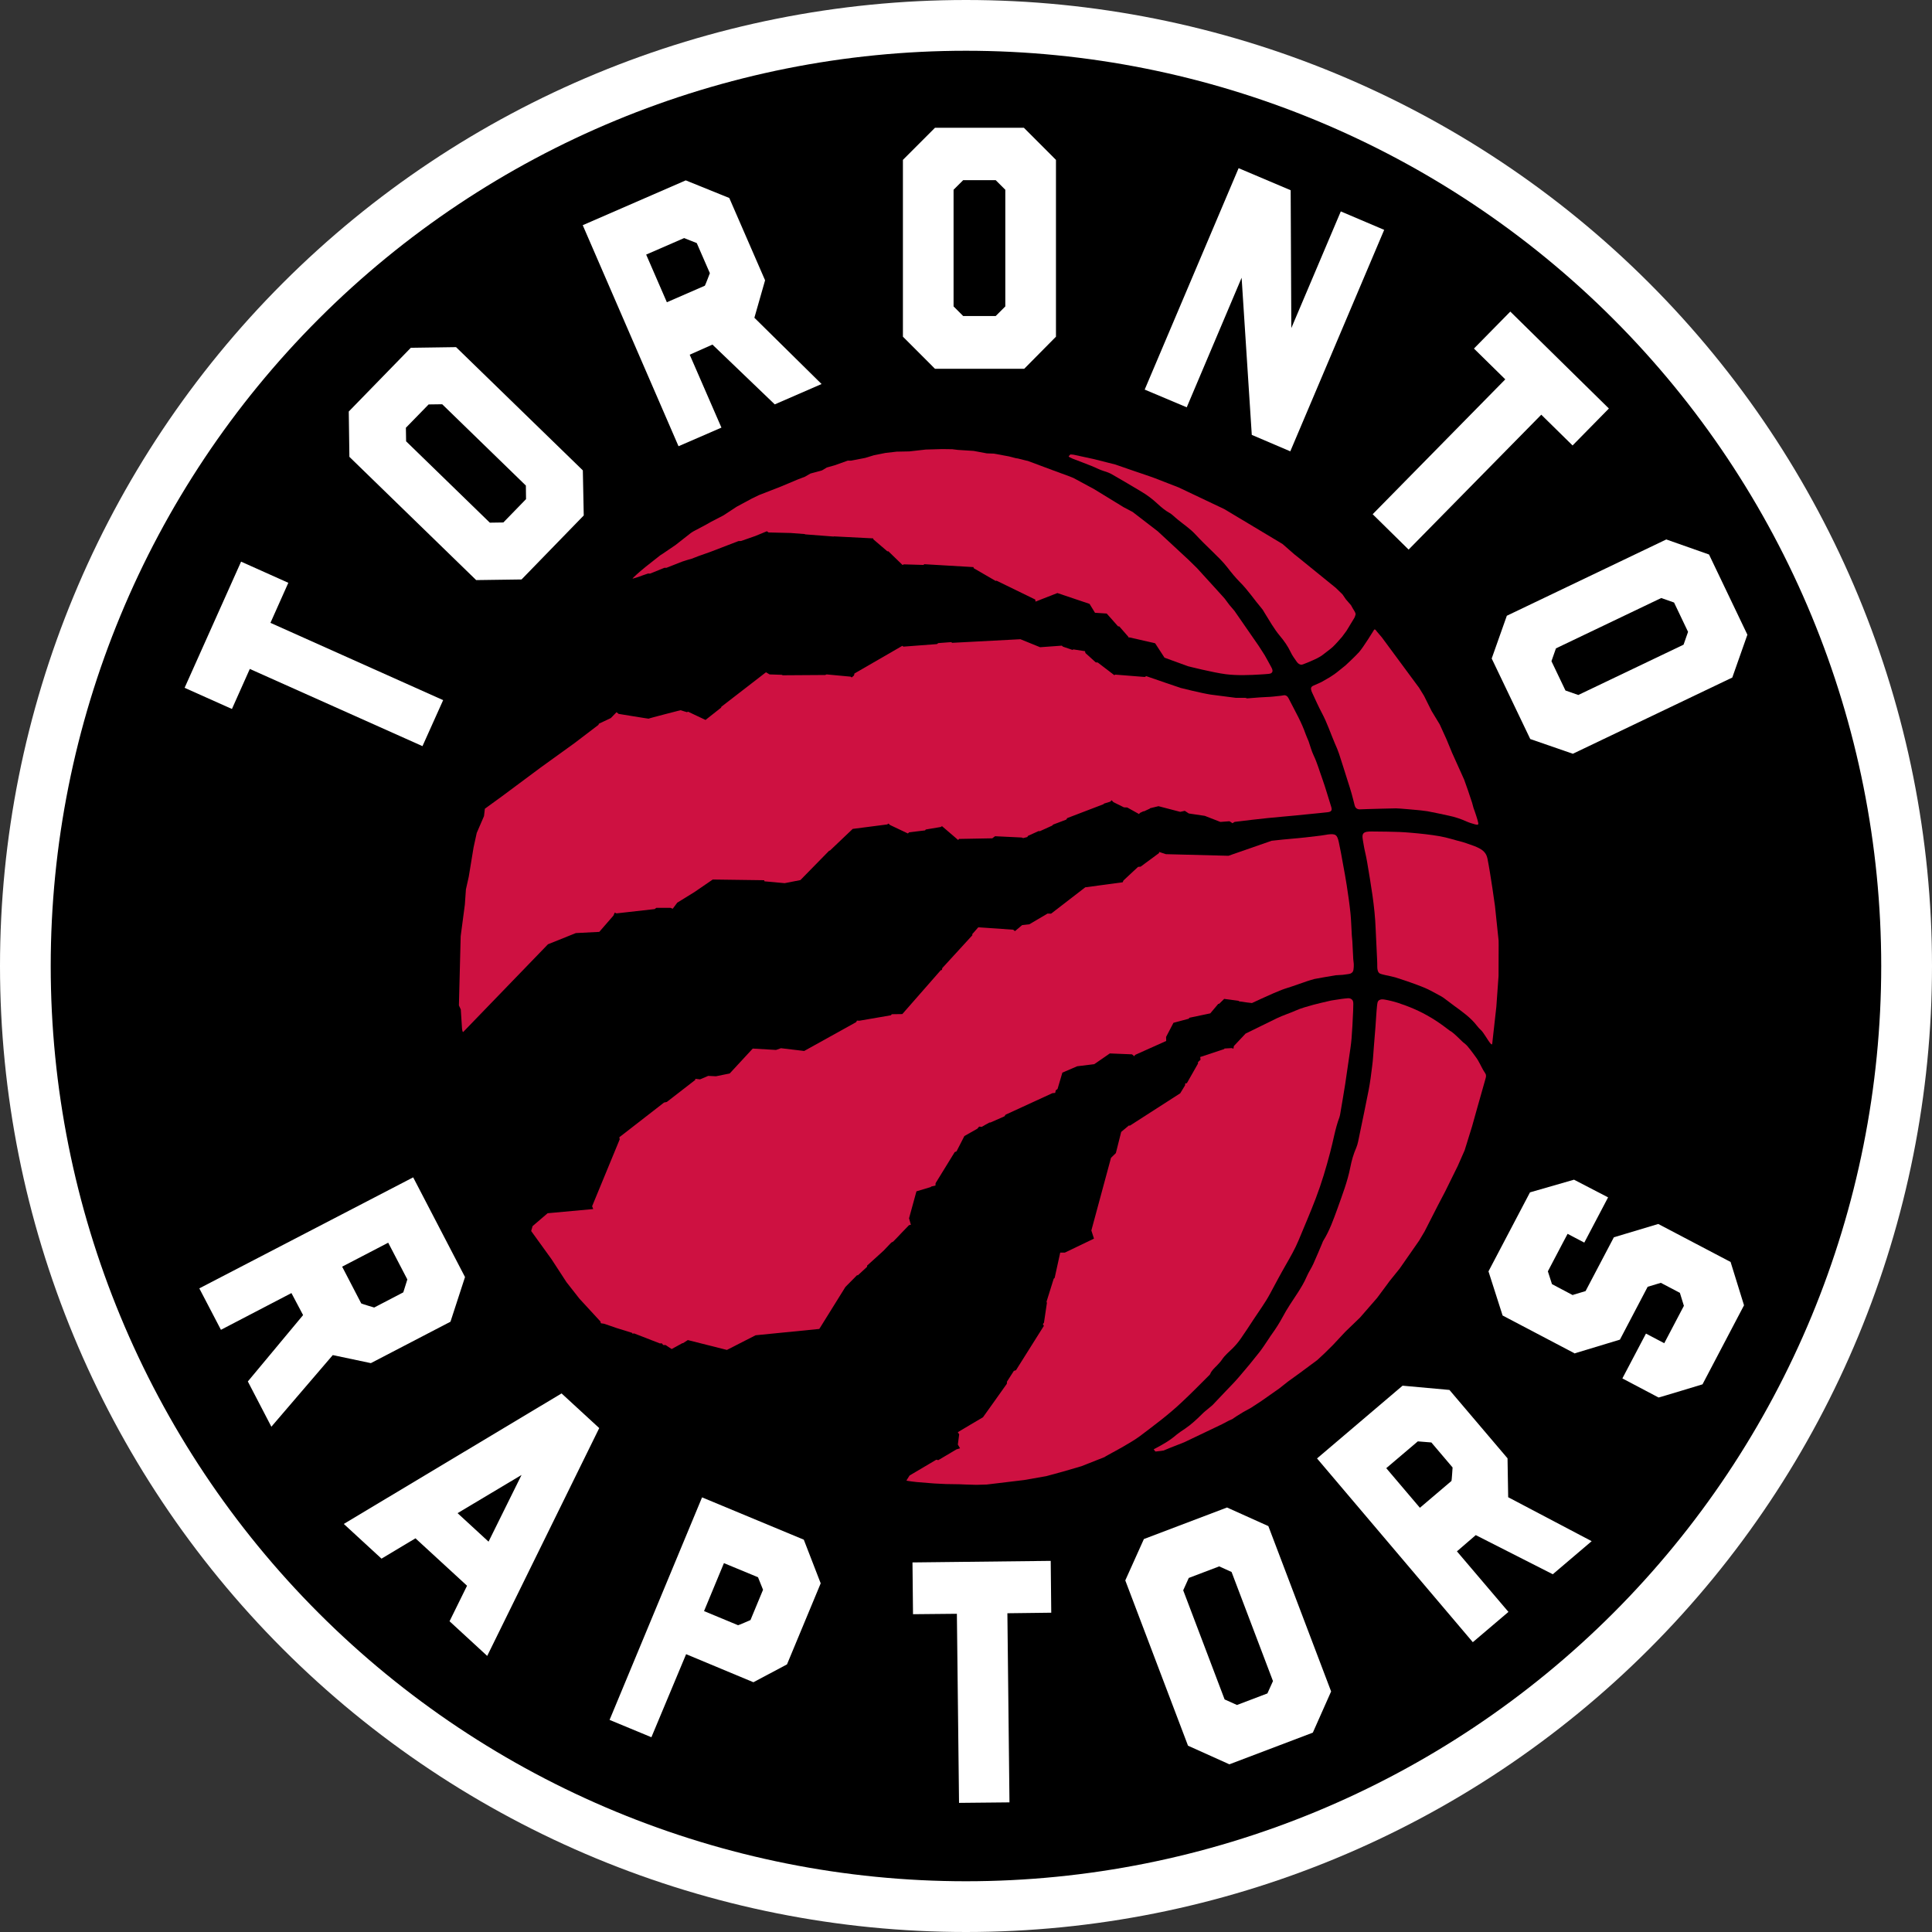 <svg width="200" height="200" viewBox="0 0 200 200" fill="none" xmlns="http://www.w3.org/2000/svg">
<rect x="0" y="0" width="200" height="200" fill="#333333" stroke="none"/>
<g clip-path="url(#clip0_18_257)">
<path d="M200 100C200 126.522 189.464 151.957 170.711 170.711C151.957 189.464 126.522 200 100 200C73.478 200 48.043 189.464 29.289 170.711C10.536 151.957 0 126.522 0 100C0 73.478 10.536 48.043 29.289 29.289C48.043 10.536 73.478 0 100 0C126.522 0 151.957 10.536 170.711 29.289C189.464 48.043 200 73.478 200 100Z" fill="white"/>
<path d="M194.743 100C194.743 125.129 184.761 149.228 166.993 166.996C149.224 184.764 125.125 194.747 99.997 194.747C74.869 194.747 50.77 184.764 33.001 166.996C15.233 149.228 5.25 125.129 5.25 100C5.25 74.872 15.233 50.773 33.001 33.005C50.77 15.236 74.869 5.254 99.997 5.254C125.125 5.254 149.224 15.236 166.993 33.005C184.761 50.773 194.743 74.872 194.743 100Z" fill="black"/>
<path d="M96.787 13.229L93.47 16.551V34.854L96.787 38.174H106.029L109.313 34.854V16.551L105.995 13.229H96.787ZM98.713 31.721V19.643L99.71 18.648H103.072L104.069 19.643V31.721L103.072 32.717H99.71L98.713 31.721Z" fill="white"/>
<path d="M155.987 63.742L154.42 68.168L158.412 76.504L162.821 78.029L179.327 70.138L180.889 65.704L176.918 57.403L172.494 55.844L155.987 63.742ZM162.056 71.481L160.606 68.446L161.071 67.119L171.97 61.907L173.298 62.373L174.747 65.41L174.282 66.737L163.385 71.945L162.056 71.481Z" fill="white"/>
<path d="M42.017 44.281L42.04 45.684L50.706 54.107L52.106 54.086L54.455 51.669L54.438 50.266L45.777 41.848L44.371 41.867L42.017 44.281ZM60.335 48.694L60.429 53.36L53.99 59.986L49.293 60.051L36.169 47.292L36.104 42.6L42.527 36.003L47.211 35.935L60.335 48.694Z" fill="white"/>
<path d="M143.29 23.795L133.571 46.721L129.584 45.019L128.532 28.752L122.851 42.165L118.498 40.33L128.221 17.409L133.61 19.693L133.677 33.965L138.799 21.885L143.29 23.795Z" fill="white"/>
<path d="M69.034 31.289L72.966 29.577C72.998 29.566 73.485 28.278 73.485 28.278L72.129 25.165L70.822 24.645L66.891 26.355L69.034 31.289ZM79.201 29.017L78.093 32.894L85.049 39.754L80.203 41.862L73.752 35.672L71.398 36.718L74.682 44.267L70.24 46.193L60.324 23.312L70.989 18.672L75.496 20.497L79.201 29.017Z" fill="white"/>
<path d="M162.792 46.114L159.552 42.929L145.819 56.893L142.098 53.232L155.827 39.27L152.582 36.082L156.346 32.255L166.552 42.289L162.792 46.114Z" fill="white"/>
<path d="M29.847 60.332L27.997 64.477L45.874 72.478L43.735 77.24L25.86 69.248L24.01 73.393L19.11 71.202L24.957 58.141L29.847 60.332Z" fill="white"/>
<path d="M166.469 123.951L164.005 128.634L162.277 127.727L161.79 128.645L160.234 131.607L160.66 132.933L163.107 134.227L162.797 134.055L164.137 133.654L167.067 128.083L171.663 126.706L179.15 130.638L180.54 135.123L176.243 143.306C176.243 143.306 171.724 144.681 171.697 144.67L167.947 142.693L170.389 138.053L172.283 139.049L174.316 135.179L173.901 133.834L171.929 132.798L170.566 133.207L167.693 138.679L163.052 140.085L163.036 140.116L155.549 136.181L154.087 131.612L158.384 123.433L162.941 122.121L166.469 123.951Z" fill="white"/>
<path d="M35.419 131.124L37.395 134.93C37.411 134.962 38.735 135.355 38.735 135.355L41.748 133.785L42.168 132.448L40.187 128.644L35.419 131.124ZM38.392 141.111L34.449 140.278L28.092 147.693L25.656 143.008L31.376 136.138L30.169 133.859L22.871 137.661L20.633 133.372L42.772 121.879L48.138 132.2L46.633 136.823L38.392 141.111Z" fill="white"/>
<path d="M72.882 166.78L76.404 168.242C76.437 168.258 77.689 167.708 77.689 167.708L78.99 164.572L78.469 163.275L74.941 161.815L72.882 166.78ZM71.027 171.24L67.433 179.838L63.103 178.043L72.677 155.007L83.209 159.387L84.958 163.906L81.47 172.296L77.993 174.145L71.027 171.24Z" fill="white"/>
<path d="M108.825 166.947L104.284 167.003L104.5 186.581L99.279 186.633L99.056 167.058L94.515 167.102L94.46 161.742L108.77 161.581L108.825 166.947Z" fill="white"/>
<path d="M123.061 163.348L122.485 164.628L126.771 175.923L128.051 176.5L131.201 175.303L131.778 174.025L127.492 162.731L126.212 162.151L123.061 163.348ZM137.797 175.098L135.903 179.363L127.265 182.641L122.983 180.714L116.489 163.603L118.415 159.322L127.021 156.056L131.3 157.982L137.797 175.098Z" fill="white"/>
<path d="M146.988 156.085L150.256 153.307C150.284 153.28 150.371 151.912 150.371 151.912L148.174 149.323L146.772 149.21L143.505 151.984L146.988 156.085ZM156.059 150.965L156.126 154.992L164.769 159.542L160.744 162.966L152.77 158.914L150.821 160.595L156.153 166.864L152.465 169.998L136.339 150.977L145.194 143.446L150.045 143.886L156.059 150.965Z" fill="white"/>
<path d="M50.574 159.592L53.991 152.686L47.368 156.641L50.574 159.592ZM50.436 171.42L46.537 167.832L48.348 164.155L43.009 159.246L39.493 161.351L35.589 157.758L58.133 144.247L62.032 147.835L50.436 171.42Z" fill="white"/>
<path d="M119.429 150.029C119.519 150.135 119.579 150.262 119.629 150.262C119.905 150.245 120.465 150.156 120.465 150.156L121.024 149.919L122.591 149.304C122.591 149.304 126.507 147.441 126.523 147.426C126.535 147.413 127.21 147.064 127.21 147.064L127.564 146.906L127.985 146.619L128.683 146.187L129.508 145.732L130.57 145.037L132.42 143.739L133.323 143.025L134.624 142.083L135.81 141.203L136.364 140.793L137.15 140.062L137.963 139.257L139.271 137.859L140.792 136.39L142.555 134.364L143.518 133.068L143.86 132.603L144.892 131.323L146.912 128.423L147.477 127.473L148.84 124.801L149.603 123.344L150.91 120.692L151.619 119.081L152.388 116.604C152.388 116.604 153.296 113.343 153.79 111.631C153.845 111.438 153.868 111.261 153.74 111.089C153.463 110.694 153.259 110.196 152.993 109.752C152.859 109.517 152.66 109.288 152.533 109.096C152.405 108.911 152.062 108.476 151.929 108.321C151.786 108.154 151.614 108.011 151.437 107.878C151.016 107.482 150.644 107.085 150.29 106.826C150.124 106.736 149.968 106.614 149.819 106.499C148.718 105.651 147.604 104.971 146.347 104.428C145.827 104.201 145.285 104.006 144.736 103.821C144.354 103.694 143.745 103.542 143.345 103.478C143.113 103.436 142.931 103.431 142.753 103.548C142.582 103.664 142.576 103.931 142.543 104.19C142.472 104.87 142.444 105.621 142.387 106.303C142.327 107.011 142.272 107.717 142.217 108.425C142.166 109.065 142.134 109.71 142.049 110.345C141.95 111.183 141.84 112.026 141.679 112.861C141.38 114.418 141.047 115.968 140.726 117.53C140.633 117.951 140.572 118.399 140.406 118.798C140.117 119.451 139.919 120.138 139.785 120.835C139.496 122.308 138.954 123.698 138.457 125.1C138.041 126.24 137.637 127.398 136.989 128.436C136.938 128.505 136.917 128.588 136.89 128.66C136.584 129.378 136.29 130.1 135.964 130.815C135.759 131.279 135.461 131.697 135.267 132.16C135.017 132.749 134.691 133.279 134.353 133.81C133.804 134.651 133.234 135.471 132.769 136.355C132.436 136.972 132.066 137.553 131.655 138.12C131.545 138.268 131.451 138.417 131.356 138.563C131.03 139.038 130.726 139.53 130.371 139.981C129.69 140.853 128.982 141.706 128.256 142.547C127.808 143.077 127.309 143.567 126.833 144.071C126.401 144.525 125.969 144.985 125.533 145.441C125.438 145.539 125.321 145.617 125.222 145.705C124.961 145.924 124.685 146.132 124.446 146.375C123.881 146.937 123.306 147.476 122.642 147.92C122.353 148.11 122.065 148.301 121.799 148.517C121.107 149.122 120.316 149.575 119.429 150.029Z" fill="#CE1141"/>
<path d="M154.437 108.115C154.464 108.115 154.476 108.065 154.481 108.002C154.499 107.868 154.52 107.633 154.52 107.633L154.901 104.222L155.129 101.028L155.14 97.866L155.135 97.37L154.758 93.779C154.758 93.779 154.315 90.546 153.982 88.881C153.86 88.285 153.501 87.988 153.014 87.756C152.858 87.679 152.681 87.595 152.509 87.543C152.155 87.433 151.768 87.265 151.413 87.168C150.604 86.97 149.834 86.702 149.016 86.562C148.046 86.396 147.067 86.292 146.086 86.208C145.283 86.135 144.475 86.102 143.666 86.094C143.024 86.083 142.636 86.075 141.993 86.075C141.646 86.075 141.28 86.086 141.124 86.296C140.97 86.513 141.08 86.9 141.136 87.278C141.257 88.064 141.395 88.456 141.524 89.235C141.91 91.54 142.326 93.844 142.409 96.19C142.453 97.24 142.514 98.294 142.558 99.344C142.576 99.644 142.57 99.839 142.576 100.139C142.581 100.321 142.62 100.519 142.703 100.651C142.797 100.795 142.942 100.82 143.119 100.87C143.317 100.935 143.505 100.956 143.711 101.002C143.909 101.052 144.286 101.13 144.541 101.208C145.472 101.508 146.467 101.845 147.37 102.212C148.018 102.467 148.611 102.842 149.232 103.162C149.31 103.206 149.37 103.251 149.441 103.298C149.797 103.569 150.162 103.837 150.516 104.105C151.364 104.726 152.238 105.33 152.892 106.183C153.014 106.347 153.157 106.498 153.306 106.637C153.568 106.858 153.993 107.667 154.304 108.032C154.359 108.096 154.409 108.115 154.437 108.115Z" fill="#CE1141"/>
<path d="M130.415 69.825C130.737 69.8 131.024 69.796 131.268 69.765C131.451 69.744 131.622 69.737 131.711 69.547C131.783 69.357 131.64 69.151 131.601 69.061C131.528 68.906 130.914 67.817 130.914 67.817L130.316 66.884L127.791 63.237L127.264 62.617L126.772 61.958L125.946 61.043L123.902 58.799L123.022 57.937L119.855 55.002L117.252 52.998L116.316 52.504L113.271 50.641L111.134 49.485L110.718 49.316L108.985 48.679L106.405 47.716L106.2 47.671L105.375 47.463L105.152 47.43L104.428 47.243L102.888 46.959L102.158 46.933L100.789 46.678L99.15 46.573L98.58 46.503L97.55 46.488L95.833 46.537L94.138 46.729L92.821 46.755L91.658 46.888L90.468 47.127L89.564 47.403L88.096 47.687L87.765 47.682L86.397 48.169L85.589 48.397L85.095 48.694L83.9 49.02L83.323 49.352L82.604 49.626L80.832 50.37L78.578 51.248L77.842 51.603L76.258 52.457L74.889 53.355L73.611 54.016L73.14 54.285L71.739 55.029L71.518 55.175L69.923 56.426L68.606 57.321L68.344 57.488L66.85 58.667L66.301 59.122C66.301 59.122 65.499 59.811 65.476 59.907L66.041 59.739C66.041 59.739 67.071 59.362 67.087 59.369C67.11 59.374 67.287 59.382 67.287 59.382L68.776 58.781H68.987L70.61 58.141C70.61 58.141 71.462 57.862 71.462 57.883C71.462 57.902 72.32 57.561 72.32 57.561L73.528 57.134L76.447 56.012L76.712 56.004L78.207 55.481L79.386 54.994L79.558 55.119C79.558 55.119 81.829 55.175 81.845 55.175C81.85 55.175 83.307 55.286 83.307 55.286L83.351 55.317L86.292 55.543L86.324 55.525L90.396 55.733L90.412 55.833L91.858 57.072L91.962 57.066L93.43 58.487L93.568 58.422L95.59 58.481L95.689 58.407L100.772 58.706L100.8 58.822L103.065 60.134L103.165 60.113L107.168 62.063L107.196 62.278L109.461 61.392L112.789 62.513L113.354 63.434L114.567 63.514L115.74 64.837L115.868 64.847L116.81 65.924L116.82 65.992H116.96L119.578 66.59L120.547 68.081L122.972 68.966C122.972 68.966 125.57 69.627 126.904 69.796C128.089 69.947 129.496 69.882 130.415 69.825Z" fill="#CE1141"/>
<path d="M153.035 85.214C152.957 84.827 152.681 84.038 152.681 84.038L152.532 83.619L152.394 83.109L151.967 81.828L151.569 80.707L150.321 77.935L149.758 76.57L149.043 74.995L148.196 73.597L147.996 73.197L147.426 72.051L146.899 71.19L146.679 70.896L143.046 65.977C143.046 65.977 142.691 65.558 142.514 65.353C142.437 65.244 142.402 65.163 142.292 65.163C142.282 65.163 142.271 65.165 142.264 65.165C142.264 65.165 141.147 66.996 140.681 67.516C140.216 68.028 139.281 68.885 139.281 68.885C139.281 68.885 138.488 69.532 138.355 69.629C138.229 69.74 137.624 70.129 137.624 70.129L136.794 70.605C136.794 70.605 136.168 70.898 136.064 70.933C135.963 70.974 135.848 71.023 135.781 71.102C135.719 71.185 135.698 71.247 135.726 71.388C135.747 71.499 135.786 71.604 135.83 71.7C136.163 72.403 136.473 73.123 136.838 73.806C137.386 74.825 137.741 75.922 138.194 76.98C138.35 77.329 138.505 77.683 138.622 78.043C138.932 78.981 139.219 79.919 139.518 80.86C139.651 81.277 139.789 81.693 139.906 82.112C140.028 82.534 140.127 82.956 140.237 83.38C140.311 83.66 140.499 83.786 140.782 83.785C141.053 83.781 141.329 83.767 141.6 83.755C142.57 83.73 143.544 83.695 144.519 83.681C144.796 83.676 146.745 83.858 146.745 83.858C146.745 83.858 147.442 83.924 147.775 83.981C148.517 84.119 149.248 84.282 149.984 84.439C150.604 84.566 151.241 84.779 151.817 85.042C152.1 85.167 152.399 85.253 152.709 85.341C152.808 85.368 152.957 85.386 152.98 85.379C153.008 85.368 153.047 85.258 153.035 85.214Z" fill="#CE1141"/>
<path d="M140.327 63.516C140.3 63.375 140.04 62.983 140.04 62.983L139.856 62.652L139.33 62.048L138.976 61.533L138.312 60.885C138.312 60.885 138.167 60.757 138.089 60.7C136.933 59.76 134.619 57.885 134.612 57.879C134.612 57.871 133.971 57.367 133.971 57.367L132.769 56.315L126.748 52.706L122.009 50.457C122.009 50.457 119.484 49.468 119.484 49.476C119.484 49.479 118.571 49.148 118.56 49.153C118.542 49.159 115.458 48.087 115.458 48.087L113.265 47.532L111.144 47.072L110.813 47.041L110.625 47.228L110.701 47.322C110.701 47.322 110.917 47.429 111.018 47.472C111.677 47.73 112.346 47.974 112.999 48.237C113.431 48.407 113.842 48.639 114.285 48.769C114.594 48.859 114.883 48.969 115.148 49.127C116.156 49.711 117.165 50.294 118.16 50.897C118.758 51.251 119.318 51.675 119.827 52.152C120.215 52.51 120.626 52.857 121.095 53.114C121.306 53.231 121.483 53.419 121.672 53.577C121.771 53.661 121.876 53.749 121.982 53.837C122.575 54.321 123.211 54.741 123.737 55.308C124.291 55.909 124.882 56.485 125.47 57.054C126.029 57.603 126.594 58.136 127.07 58.756C127.463 59.269 127.874 59.769 128.322 60.227C129.198 61.091 129.862 62.114 130.653 63.04C130.753 63.151 130.813 63.295 130.896 63.419C131.406 64.231 131.866 65.072 132.486 65.816C132.918 66.329 133.306 66.87 133.599 67.489C133.766 67.854 134.019 68.189 134.253 68.526C134.386 68.725 134.612 68.819 134.729 68.812C134.844 68.801 135.067 68.702 135.067 68.702L135.492 68.534C135.492 68.534 136.058 68.279 136.246 68.197C136.439 68.107 136.811 67.896 136.949 67.774C137.087 67.649 137.648 67.261 137.969 66.969C138.284 66.678 138.932 65.921 138.932 65.921L139.392 65.299L140.201 63.964C140.201 63.964 140.355 63.661 140.327 63.516Z" fill="#CE1141"/>
<path d="M137.818 83.558C137.492 82.551 137.237 81.607 136.883 80.615C136.589 79.813 136.362 78.98 135.986 78.197C135.764 77.734 135.637 77.219 135.465 76.734C135.371 76.487 135.249 76.256 135.166 76.011C134.728 74.749 134.125 73.726 133.521 72.537C133.489 72.475 133.461 72.415 133.406 72.314C133.344 72.204 133.294 72.098 133.144 72.016C132.995 71.928 132.873 71.986 132.602 72.024C132.082 72.084 131.439 72.152 131.168 72.152C130.931 72.152 129.911 72.228 129.108 72.297L128.92 72.24H127.934L125.337 71.905C124.39 71.762 122.214 71.213 122.214 71.213L120.619 70.669L118.659 69.994L118.503 70.08L115.453 69.836L115.352 69.893L113.636 68.581L113.431 68.568L112.362 67.601L112.319 67.41L111.128 67.228L111.011 67.275L110.032 66.94L109.92 66.838L107.672 67L105.634 66.172L98.574 66.544L98.464 66.473L97.129 66.573L96.99 66.677L93.513 66.94L93.413 66.853L88.458 69.716L88.402 69.929L88.168 70.13L88.053 70.047L85.567 69.815L85.427 69.875L81.026 69.904L80.925 69.856L79.668 69.815L79.293 69.593L74.668 73.167L74.651 73.253L73.035 74.528L71.225 73.672L71.114 73.726L70.443 73.521C70.443 73.521 67.12 74.369 67.148 74.395C67.182 74.418 64.041 73.901 64.041 73.901L63.825 73.726L63.234 74.333L61.987 74.924L61.959 75.033L59.473 76.927L55.947 79.47L51.981 82.421L50.193 83.72L50.103 84.485L49.351 86.226L49.023 87.727L48.526 90.756L48.232 92.068L48.122 93.64L47.69 96.914L47.506 104.078L47.701 104.502L47.828 106.477C47.828 106.477 47.86 106.82 47.938 106.836H47.945L56.726 97.751L59.612 96.591L62.037 96.468L63.499 94.785L63.638 94.47L63.815 94.553L67.768 94.108L67.941 93.981H69.414L69.641 94.071L70.11 93.444L71.882 92.351L73.782 91.048L79.105 91.12L79.142 91.235L81.23 91.425L82.858 91.105L85.843 88.057L85.905 88.06L88.274 85.807L91.841 85.346L91.979 85.254L92.135 85.403L93.983 86.28L94.122 86.158L95.761 85.963L95.839 85.869L97.379 85.611L97.517 85.525L99.188 86.956L99.282 86.845L102.722 86.782L103.009 86.566L105.767 86.699L105.917 86.759L106.344 86.65L106.42 86.527L107.516 86.03L107.649 86.044L108.918 85.468L109.023 85.359L110.379 84.846L110.48 84.688L114.24 83.249L114.272 83.192L114.932 82.988L115.076 82.84L115.265 83.041L116.354 83.577L116.692 83.59L117.917 84.272L118 84.156L118.37 83.98L118.415 83.993L119.024 83.712L119.052 83.668L119.927 83.456L122.175 84.042L122.651 83.938L123.067 84.211L124.717 84.456L126.334 85.086C126.334 85.086 127.27 85.015 127.275 85.015C127.291 85.015 127.58 85.219 127.58 85.219L127.812 85.081C127.812 85.081 130.996 84.683 132.597 84.557C133.631 84.474 134.663 84.36 135.704 84.258C136.285 84.201 136.872 84.147 137.453 84.079C137.768 84.04 137.929 83.92 137.818 83.558Z" fill="#CE1141"/>
<path d="M140.144 99.874C140.144 99.655 140.101 99.512 140.089 99.296C140.05 98.681 140.028 98.069 139.995 97.451C139.984 97.25 139.956 97.045 139.94 96.839C139.89 96.076 139.878 95.308 139.802 94.547C139.701 93.578 139.563 92.617 139.414 91.658C139.303 90.914 139.159 90.175 139.025 89.435C138.887 88.659 138.761 87.949 138.593 87.179C138.421 86.396 138.256 86.291 137.453 86.385C137.387 86.4 137.315 86.408 137.249 86.421C136.955 86.481 136.539 86.521 136.24 86.56C134.679 86.765 133.206 86.851 131.644 87.034L127.17 88.59L120.691 88.423L119.988 88.192V88.306L118.078 89.716L117.812 89.739L116.305 91.142L116.217 91.335L112.347 91.853L108.808 94.582L108.442 94.572L106.554 95.684L105.811 95.767L105.069 96.389L104.876 96.241L101.27 95.996L100.65 96.699L100.661 96.813L97.545 100.217L97.506 100.414L97.384 100.44L93.408 104.977L92.317 104.992L92.228 105.102L88.966 105.664L88.711 105.653C88.711 105.653 88.645 105.799 88.629 105.811C88.612 105.822 83.251 108.796 83.251 108.796L80.843 108.51L80.333 108.69L77.924 108.547L75.543 111.121L74.121 111.415L73.312 111.376L72.471 111.735L71.966 111.678L71.988 111.781L69.026 114.076L68.743 114.134L64.113 117.728L64.152 117.944L61.295 124.871L61.412 125.161L56.688 125.594L55.132 126.929L54.987 127.435L57.092 130.35L58.643 132.731L59.983 134.44L62.164 136.809C62.164 136.809 62.175 136.977 62.226 136.988C62.265 137.004 62.513 137.016 62.525 137.032C62.536 137.037 63.832 137.469 63.837 137.48C63.848 137.485 65.443 137.979 65.443 137.979C65.443 137.979 65.464 138.062 65.482 138.062C65.493 138.062 65.643 138.034 65.643 138.034L68.311 139.07L68.511 139.06L68.66 139.236H68.898C68.915 139.241 69.529 139.653 69.529 139.653L70.644 139.041L70.699 139.047L71.202 138.723L75.249 139.744L78.218 138.227L84.814 137.571L87.516 133.227C87.942 132.798 88.711 132.017 88.711 132.017L88.817 132.009C88.817 132.009 89.741 131.156 89.759 131.14C89.775 131.117 89.759 131.018 89.759 131.018L91.464 129.473L92.255 128.642C92.255 128.642 92.427 128.536 92.455 128.536C92.478 128.531 93.369 127.585 93.369 127.585L94.1 126.829L94.293 126.787L94.105 126.115L94.87 123.326L96.343 122.886L96.403 122.828L96.84 122.729L96.851 122.485L98.829 119.268L99.018 119.19L99.832 117.603L101.176 116.841L101.36 116.624L101.624 116.656C101.624 116.656 102.412 116.197 102.433 116.201H102.527L103.979 115.563L104.101 115.391L108.946 113.164L109.233 113.137L109.289 112.87L109.477 112.731L109.976 111.038L111.51 110.379L113.276 110.163L114.888 109.051L117.186 109.145L117.407 109.336L117.524 109.195L120.724 107.759L120.712 107.345L121.477 105.88L123.049 105.461L123.127 105.357L125.287 104.903L126.112 103.923L126.223 103.901C126.223 103.901 126.717 103.413 126.726 103.405C126.749 103.402 128.216 103.607 128.216 103.607L128.289 103.662L129.102 103.776L129.601 103.834C129.601 103.834 131.777 102.812 132.69 102.467C133.073 102.319 133.45 102.223 133.809 102.093C134.308 101.914 134.811 101.737 135.321 101.568C135.576 101.482 135.824 101.417 136.075 101.343L137.093 101.159L138.272 100.958L138.987 100.916C138.987 100.916 139.336 100.87 139.469 100.851C139.602 100.829 139.802 100.829 139.956 100.688C140.11 100.55 140.106 100.402 140.122 100.274C140.14 100.139 140.144 100.069 140.144 99.874Z" fill="#CE1141"/>
<path d="M140.089 104.114C140.094 103.945 140.121 103.658 139.983 103.505C139.845 103.353 139.668 103.33 139.551 103.336C139.436 103.336 138.876 103.408 138.876 103.408L137.94 103.552C137.835 103.569 137.731 103.585 137.63 103.613C137.065 103.749 136.506 103.863 135.952 104.017C135.332 104.194 134.7 104.355 134.125 104.615C133.505 104.892 132.807 105.108 132.193 105.404C131.97 105.506 129.895 106.526 128.941 106.997L127.73 108.287L127.684 108.564L127.519 108.498L126.76 108.542L126.728 108.6L124.246 109.422L124.28 109.7L124.019 109.948L124.014 110.106L122.862 112.136L122.702 112.144L122.674 112.36C122.674 112.36 122.435 112.741 122.175 113.178L116.97 116.524L116.853 116.516L116.067 117.175L115.513 119.368L115.01 119.86L112.977 127.378L113.248 128.222L110.237 129.668H109.754L109.178 132.287L109.079 132.375L108.337 134.751L108.376 134.873L108.072 136.927L107.96 137.069L108.06 137.254L105.174 141.845L104.954 141.913L104.244 143.024L104.228 143.245C104.228 143.245 101.757 146.729 101.757 146.717C101.753 146.706 99.151 148.262 99.151 148.262L99.294 148.484C99.294 148.505 99.156 149.537 99.156 149.537L99.383 149.926L99.011 150.04L97.134 151.153L96.924 151.109L94.16 152.743L93.834 153.259C93.834 153.308 94.909 153.423 94.909 153.423L96.708 153.568L97.926 153.628L99.349 153.651L100.008 153.678L101.077 153.709L102.141 153.678L106.011 153.214L108.315 152.809L110.053 152.335L111.942 151.784L114.339 150.838L114.511 150.727L115.198 150.35C115.198 150.35 117.131 149.321 118.005 148.665C119.505 147.531 121.017 146.412 122.38 145.114C122.851 144.674 123.311 144.226 123.77 143.771C124.207 143.339 124.639 142.902 125.076 142.464C125.154 142.387 125.255 142.31 125.287 142.215C125.437 141.861 125.719 141.623 125.979 141.356C126.151 141.163 126.344 140.983 126.484 140.765C126.788 140.299 127.22 139.956 127.608 139.571C127.912 139.264 128.201 138.928 128.444 138.571C128.904 137.921 129.329 137.254 129.766 136.591C130.343 135.709 130.98 134.853 131.473 133.931C132.004 132.94 132.531 131.943 133.089 130.973C133.565 130.144 134.052 129.302 134.419 128.422C135.017 126.97 135.647 125.531 136.207 124.055C136.805 122.491 137.281 120.893 137.702 119.278C138.03 118.072 138.212 116.837 138.655 115.665C138.71 115.514 138.733 115.345 138.761 115.186C138.926 114.202 139.098 113.217 139.253 112.232C139.397 111.296 139.53 110.364 139.662 109.43C139.756 108.79 139.857 108.16 139.912 107.517C139.983 106.632 140.027 105.742 140.066 104.853C140.066 104.754 140.078 104.566 140.078 104.566C140.078 104.566 140.084 104.283 140.089 104.114Z" fill="#CE1141"/>
</g>
<defs>
<clipPath id="clip0_18_257">
<rect width="200" height="200" fill="white"/>
</clipPath>
</defs>
</svg>
